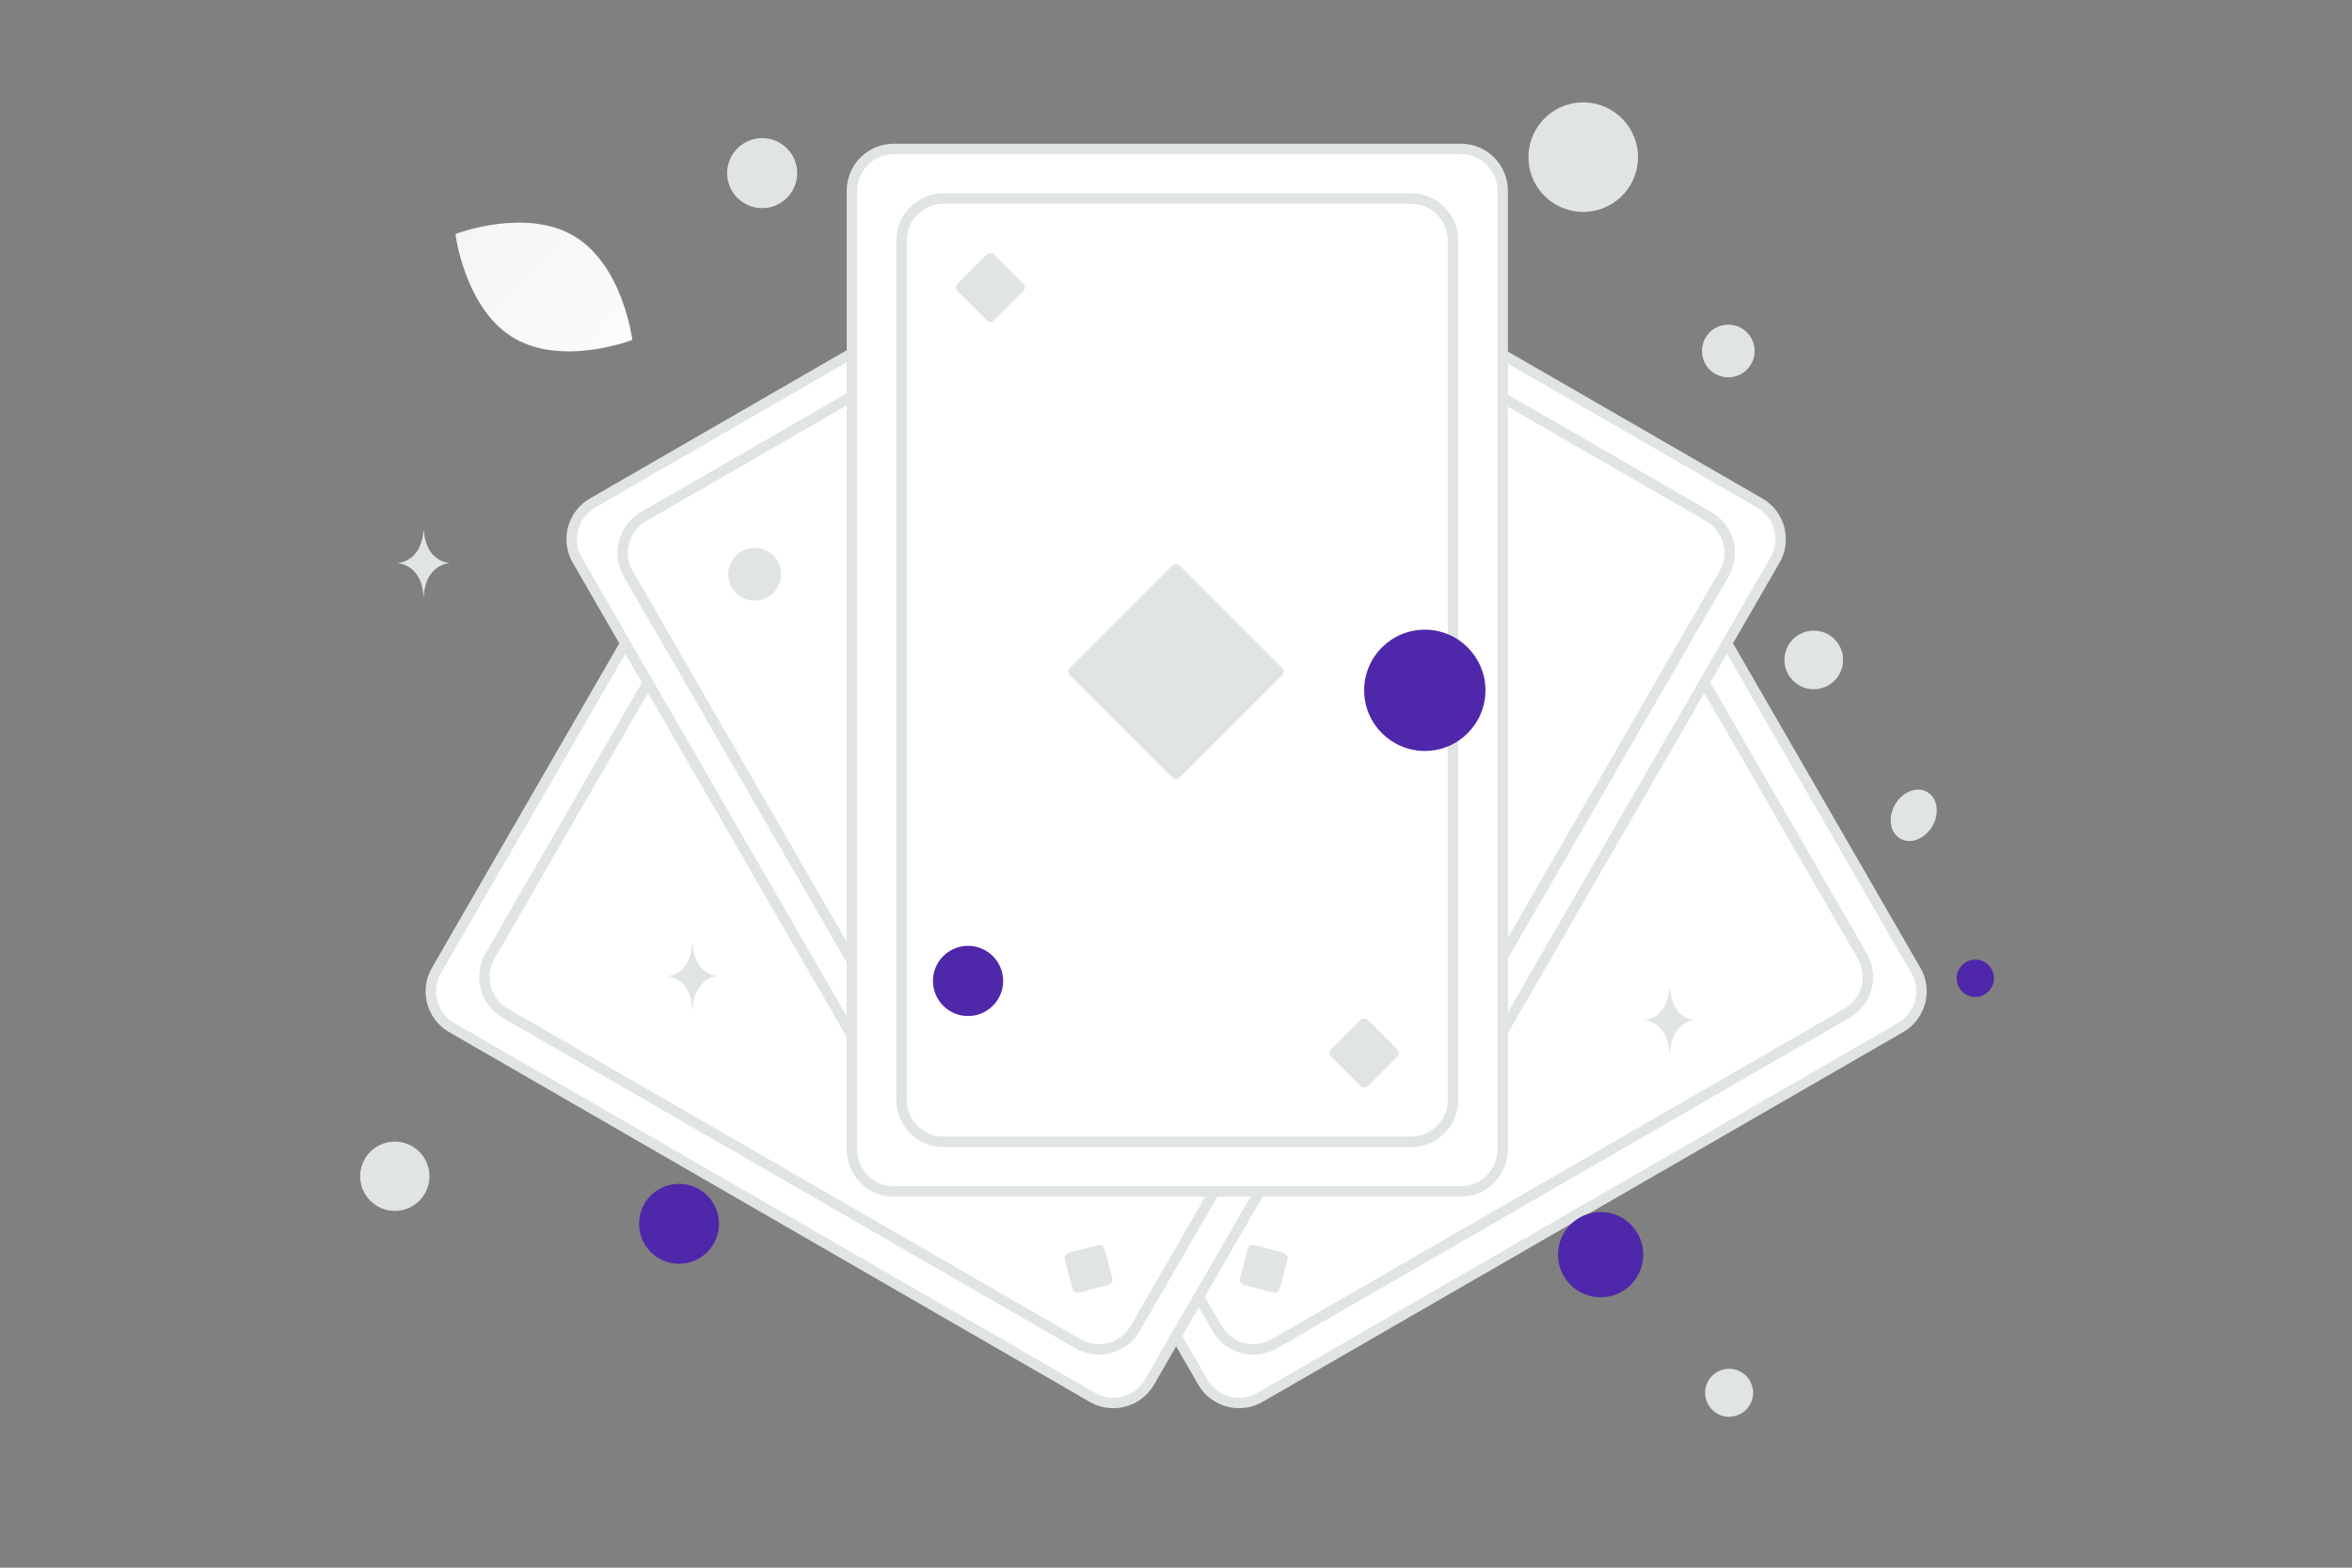 <svg width="900" height="600" viewBox="0 0 900 600" fill="none" xmlns="http://www.w3.org/2000/svg">
<rect x="0" y="0" width="900" height="600" fill="#808080" stroke="none"/>
<g clip-path="url(#clip0_1235_26143)">
<path d="M733.114 371.423L650.803 228.856C646.385 221.204 636.599 218.582 628.947 223L383.802 364.534C376.149 368.953 373.527 378.738 377.945 386.391L460.256 528.958C464.675 536.61 474.46 539.232 482.113 534.814L727.258 393.28C734.91 388.861 737.532 379.076 733.114 371.423Z" fill="white" stroke="#E1E4E5" stroke-width="4"/>
<path d="M712.62 365.932L645.312 249.352C640.894 241.7 631.108 239.078 623.456 243.496L404.297 370.027C396.645 374.445 394.023 384.231 398.441 391.884L465.749 508.464C470.167 516.116 479.952 518.738 487.605 514.32L706.763 387.789C714.416 383.371 717.038 373.585 712.62 365.932Z" fill="white" stroke="#E1E4E5" stroke-width="4"/>
<path d="M633.53 279.81L636.541 268.572C636.827 267.506 636.194 266.409 635.127 266.123L623.89 263.112C622.823 262.826 621.726 263.459 621.44 264.526L618.429 275.764C618.143 276.831 618.776 277.927 619.843 278.213L631.081 281.224C632.148 281.51 633.244 280.877 633.53 279.81Z" fill="#E1E4E5"/>
<path d="M489.62 493.287L492.631 482.049C492.917 480.982 492.284 479.885 491.217 479.6L479.98 476.588C478.913 476.303 477.816 476.936 477.53 478.003L474.519 489.24C474.233 490.307 474.866 491.404 475.933 491.69L487.171 494.701C488.238 494.987 489.334 494.354 489.62 493.287Z" fill="#E1E4E5"/>
<path d="M489.62 493.287L492.631 482.049C492.917 480.982 492.284 479.885 491.217 479.6L479.98 476.588C478.913 476.303 477.816 476.936 477.53 478.003L474.519 489.24C474.233 490.307 474.866 491.404 475.933 491.69L487.171 494.701C488.238 494.987 489.334 494.354 489.62 493.287Z" fill="#E1E4E5"/>
<path d="M572.09 405.553L583.194 364.112C583.48 363.045 582.847 361.948 581.78 361.662L540.339 350.558C539.272 350.272 538.175 350.905 537.89 351.972L526.785 393.413C526.5 394.48 527.133 395.577 528.2 395.863L569.641 406.967C570.708 407.253 571.804 406.62 572.09 405.553Z" fill="#E1E4E5"/>
<path d="M167 371.423L249.311 228.856C253.729 221.204 263.515 218.582 271.168 223L516.313 364.535C523.965 368.953 526.587 378.738 522.169 386.391L439.858 528.958C435.44 536.61 425.654 539.232 418.002 534.814L172.857 393.28C165.204 388.861 162.582 379.076 167 371.423Z" fill="white" stroke="#E1E4E5" stroke-width="4"/>
<path d="M187.495 365.933L254.802 249.352C259.221 241.7 269.006 239.078 276.659 243.496L495.817 370.027C503.47 374.445 506.092 384.231 501.673 391.884L434.366 508.464C429.948 516.116 420.162 518.738 412.51 514.32L193.351 387.789C185.699 383.371 183.077 373.585 187.495 365.933Z" fill="white" stroke="#E1E4E5" stroke-width="4"/>
<path d="M266.583 279.81L263.572 268.572C263.286 267.506 263.919 266.409 264.986 266.123L276.223 263.112C277.29 262.826 278.387 263.459 278.673 264.526L281.684 275.764C281.97 276.831 281.337 277.927 280.27 278.213L269.032 281.224C267.965 281.51 266.869 280.877 266.583 279.81Z" fill="#E1E4E5"/>
<path d="M410.493 493.287L407.482 482.049C407.196 480.982 407.83 479.885 408.896 479.6L420.134 476.588C421.201 476.303 422.298 476.936 422.584 478.003L425.595 489.24C425.881 490.307 425.247 491.404 424.18 491.69L412.943 494.701C411.876 494.987 410.779 494.354 410.493 493.287Z" fill="#E1E4E5"/>
<path d="M410.493 493.287L407.482 482.049C407.196 480.982 407.83 479.885 408.896 479.6L420.134 476.588C421.201 476.303 422.298 476.936 422.584 478.003L425.595 489.24C425.881 490.307 425.247 491.404 424.18 491.69L412.943 494.701C411.876 494.987 410.779 494.354 410.493 493.287Z" fill="#E1E4E5"/>
<path d="M328.023 405.553L316.919 364.112C316.633 363.045 317.266 361.948 318.333 361.662L359.774 350.558C360.841 350.272 361.938 350.905 362.224 351.972L373.328 393.413C373.614 394.48 372.981 395.577 371.914 395.863L330.473 406.967C329.406 407.253 328.309 406.62 328.023 405.553Z" fill="#E1E4E5"/>
<path d="M673.365 192.504L539.083 114.977C531.431 110.558 521.645 113.18 517.227 120.833L383.358 352.701C378.94 360.354 381.562 370.139 389.214 374.557L523.496 452.085C531.149 456.503 540.934 453.881 545.352 446.228L679.221 214.36C683.64 206.708 681.018 196.922 673.365 192.504Z" fill="white" stroke="#E1E4E5" stroke-width="4"/>
<path d="M653.866 197.727L544.307 134.473C536.655 130.054 526.869 132.676 522.451 140.329L402.855 347.475C398.437 355.128 401.059 364.914 408.711 369.332L518.27 432.586C525.923 437.004 535.709 434.382 540.127 426.729L659.723 219.583C664.141 211.93 661.519 202.145 653.866 197.727Z" fill="white" stroke="#E1E4E5" stroke-width="4"/>
<path d="M548.391 164.693L545.577 154.19C545.291 153.123 544.194 152.49 543.127 152.775L532.624 155.59C531.557 155.876 530.924 156.972 531.21 158.039L534.024 168.543C534.31 169.61 535.406 170.243 536.473 169.957L546.977 167.143C548.044 166.857 548.677 165.76 548.391 164.693Z" fill="#E1E4E5"/>
<path d="M531.369 409.025L528.555 398.522C528.269 397.455 527.172 396.822 526.105 397.107L515.602 399.922C514.535 400.208 513.902 401.304 514.187 402.371L517.002 412.875C517.288 413.942 518.384 414.575 519.451 414.289L529.955 411.475C531.022 411.189 531.655 410.092 531.369 409.025Z" fill="#E1E4E5"/>
<path d="M531.369 409.025L528.555 398.522C528.269 397.455 527.172 396.822 526.105 397.107L515.602 399.922C514.535 400.208 513.902 401.304 514.187 402.371L517.002 412.875C517.288 413.942 518.384 414.575 519.451 414.289L529.955 411.475C531.022 411.189 531.655 410.092 531.369 409.025Z" fill="#E1E4E5"/>
<path d="M557.583 297.512L547.07 258.276C546.784 257.209 545.687 256.576 544.62 256.861L505.384 267.375C504.317 267.661 503.684 268.757 503.97 269.824L514.483 309.06C514.769 310.127 515.866 310.76 516.933 310.474L556.169 299.961C557.236 299.675 557.869 298.578 557.583 297.512Z" fill="#E1E4E5"/>
<path d="M226.75 192.504L361.031 114.977C368.684 110.558 378.469 113.18 382.888 120.833L516.757 352.701C521.175 360.354 518.553 370.139 510.9 374.557L376.619 452.085C368.966 456.503 359.181 453.881 354.762 446.228L220.893 214.36C216.475 206.708 219.097 196.922 226.75 192.504Z" fill="white" stroke="#E1E4E5" stroke-width="4"/>
<path d="M246.247 197.727L355.806 134.473C363.459 130.054 373.244 132.676 377.663 140.329L497.259 347.475C501.677 355.128 499.055 364.914 491.402 369.332L381.843 432.586C374.19 437.004 364.405 434.382 359.987 426.729L240.391 219.583C235.972 211.93 238.594 202.145 246.247 197.727Z" fill="white" stroke="#E1E4E5" stroke-width="4"/>
<path d="M351.723 164.693L354.537 154.19C354.823 153.123 355.92 152.49 356.987 152.775L367.49 155.59C368.557 155.876 369.19 156.972 368.905 158.039L366.09 168.543C365.804 169.61 364.708 170.243 363.641 169.957L353.137 167.143C352.07 166.857 351.437 165.76 351.723 164.693Z" fill="#E1E4E5"/>
<path d="M368.745 409.021L371.559 398.518C371.845 397.451 372.942 396.818 374.009 397.104L384.512 399.918C385.579 400.204 386.212 401.301 385.926 402.367L383.112 412.871C382.826 413.938 381.729 414.571 380.662 414.285L370.159 411.471C369.092 411.185 368.459 410.088 368.745 409.021Z" fill="#E1E4E5"/>
<path d="M368.745 409.021L371.559 398.518C371.845 397.451 372.942 396.818 374.009 397.104L384.512 399.918C385.579 400.204 386.212 401.301 385.926 402.367L383.112 412.871C382.826 413.938 381.729 414.571 380.662 414.285L370.159 411.471C369.092 411.185 368.459 410.088 368.745 409.021Z" fill="#E1E4E5"/>
<path d="M342.531 297.512L353.044 258.276C353.33 257.209 354.427 256.576 355.494 256.861L394.73 267.375C395.796 267.661 396.43 268.757 396.144 269.824L385.631 309.06C385.345 310.127 384.248 310.76 383.181 310.474L343.945 299.961C342.878 299.675 342.245 298.578 342.531 297.512Z" fill="#E1E4E5"/>
<path d="M559 57H342C333.163 57 326 64.163 326 73V440C326 448.837 333.163 456 342 456H559C567.837 456 575 448.837 575 440V73C575 64.163 567.837 57 559 57Z" fill="white" stroke="#E1E4E5" stroke-width="4"/>
<path d="M540 76H361C352.163 76 345 83.163 345 92V421C345 429.837 352.163 437 361 437H540C548.837 437 556 429.837 556 421V92C556 83.163 548.837 76 540 76Z" fill="white" stroke="#E1E4E5" stroke-width="4"/>
<path d="M391.586 108.586L380.414 97.414C379.633 96.633 378.367 96.633 377.586 97.414L366.414 108.586C365.633 109.367 365.633 110.633 366.414 111.414L377.586 122.586C378.367 123.367 379.633 123.367 380.414 122.586L391.586 111.414C392.367 110.633 392.367 109.367 391.586 108.586Z" fill="#E1E4E5"/>
<path d="M534.586 401.586L523.414 390.414C522.633 389.633 521.367 389.633 520.586 390.414L509.414 401.586C508.633 402.367 508.633 403.633 509.414 404.414L520.586 415.586C521.367 416.367 522.633 416.367 523.414 415.586L534.586 404.414C535.367 403.633 535.367 402.367 534.586 401.586Z" fill="#E1E4E5"/>
<path d="M534.586 401.586L523.414 390.414C522.633 389.633 521.367 389.633 520.586 390.414L509.414 401.586C508.633 402.367 508.633 403.633 509.414 404.414L520.586 415.586C521.367 416.367 522.633 416.367 523.414 415.586L534.586 404.414C535.367 403.633 535.367 402.367 534.586 401.586Z" fill="#E1E4E5"/>
<path d="M490.586 255.586L451.414 216.414C450.633 215.633 449.367 215.633 448.586 216.414L409.414 255.586C408.633 256.367 408.633 257.633 409.414 258.414L448.586 297.586C449.367 298.367 450.633 298.367 451.414 297.586L490.586 258.414C491.367 257.633 491.367 256.367 490.586 255.586Z" fill="#E1E4E5"/>
<path d="M196.462 129.264C215.15 140.465 241.961 130.111 241.961 130.111C241.961 130.111 238.456 101.602 219.756 90.414C201.068 79.214 174.268 89.554 174.268 89.554C174.268 89.554 177.774 118.064 196.462 129.264Z" fill="url(#paint0_linear_1235_26143)"/>
<path d="M612.479 463.884C603.468 463.884 596.163 471.189 596.163 480.2C596.163 489.211 603.468 496.516 612.479 496.516C621.49 496.516 628.795 489.211 628.795 480.2C628.795 471.189 621.49 463.884 612.479 463.884Z" fill="#4F27AA"/>
<path d="M545.206 240.998C532.39 240.998 522 251.388 522 264.204C522 277.02 532.39 287.41 545.206 287.41C558.022 287.41 568.412 277.02 568.412 264.204C568.412 251.388 558.022 240.998 545.206 240.998Z" fill="#4F27AA"/>
<path d="M370.431 362.001C363.013 362.001 357 368.015 357 375.432C357 382.85 363.013 388.863 370.431 388.863C377.849 388.863 383.862 382.85 383.862 375.432C383.862 368.015 377.849 362.001 370.431 362.001Z" fill="#4F27AA"/>
<path d="M259.83 483.686C251.382 483.686 244.534 476.837 244.534 468.39C244.534 459.942 251.382 453.094 259.83 453.094C268.278 453.094 275.126 459.942 275.126 468.39C275.126 476.837 268.278 483.686 259.83 483.686Z" fill="#4F27AA"/>
<path d="M755.862 381.549C751.92 381.549 748.724 378.354 748.724 374.411C748.724 370.469 751.92 367.273 755.862 367.273C759.804 367.273 763 370.469 763 374.411C763 378.354 759.804 381.549 755.862 381.549Z" fill="#4F27AA"/>
<path d="M653.701 528.471C656.235 524.082 661.848 522.577 666.238 525.112C670.628 527.646 672.132 533.26 669.598 537.649C667.063 542.039 661.45 543.543 657.06 541.009C652.67 538.474 651.166 532.861 653.701 528.471Z" fill="#E1E4E5"/>
<path d="M151.075 463.444C143.753 463.444 137.818 457.508 137.818 450.187C137.818 442.865 143.753 436.93 151.075 436.93C158.397 436.93 164.332 442.865 164.332 450.187C164.332 457.508 158.397 463.444 151.075 463.444Z" fill="#E1E4E5"/>
<path d="M280.045 214.738C282.832 209.912 289.003 208.259 293.828 211.045C298.654 213.831 300.308 220.002 297.522 224.828C294.735 229.654 288.564 231.308 283.738 228.521C278.913 225.735 277.259 219.564 280.045 214.738Z" fill="#E1E4E5"/>
<path d="M694.044 263.793C687.849 263.793 682.827 258.771 682.827 252.576C682.827 246.381 687.849 241.359 694.044 241.359C700.239 241.359 705.261 246.381 705.261 252.576C705.261 258.771 700.239 263.793 694.044 263.793Z" fill="#E1E4E5"/>
<path d="M671.067 131.73C672.507 137.104 669.318 142.627 663.944 144.067C658.571 145.507 653.047 142.318 651.607 136.945C650.167 131.571 653.356 126.048 658.73 124.608C664.104 123.168 669.627 126.357 671.067 131.73Z" fill="#E1E4E5"/>
<path d="M291.649 79.663C284.248 79.663 278.249 73.664 278.249 66.263C278.249 58.863 284.248 52.863 291.649 52.863C299.05 52.863 305.049 58.863 305.049 66.263C305.049 73.664 299.05 79.663 291.649 79.663Z" fill="#E1E4E5"/>
<path d="M725.155 307.929C728.002 302.998 733.506 300.848 737.45 303.125C741.394 305.402 742.284 311.244 739.438 316.175C736.591 321.105 731.086 323.256 727.142 320.979C723.198 318.701 722.309 312.859 725.155 307.929Z" fill="#E1E4E5"/>
<path d="M626.074 54.722C629.071 65.906 622.434 77.401 611.251 80.398C600.067 83.394 588.572 76.757 585.575 65.574C582.578 54.39 589.215 42.895 600.399 39.898C611.582 36.902 623.078 43.538 626.074 54.722Z" fill="#E1E4E5"/>
<path d="M162.028 203H162.175C163.045 215.32 172.207 215.51 172.207 215.51C172.207 215.51 162.104 215.707 162.104 229.943C162.104 215.707 152 215.51 152 215.51C152 215.51 161.159 215.32 162.028 203ZM264.89 361.144H265.031C265.866 373.427 274.663 373.616 274.663 373.616C274.663 373.616 264.962 373.813 264.962 388.007C264.962 373.813 255.262 373.616 255.262 373.616C255.262 373.616 264.055 373.427 264.89 361.144ZM638.817 378.001H638.958C639.793 390.285 648.59 390.474 648.59 390.474C648.59 390.474 638.89 390.67 638.89 404.864C638.89 390.67 629.189 390.474 629.189 390.474C629.189 390.474 637.983 390.285 638.817 378.001Z" fill="#E1E4E5"/>
</g>
<defs>
<linearGradient id="paint0_linear_1235_26143" x1="268.779" y1="165.318" x2="118.409" y2="25.605" gradientUnits="userSpaceOnUse">
<stop stop-color="white"/>
<stop offset="1" stop-color="#EEEEEE"/>
</linearGradient>
<clipPath id="clip0_1235_26143">
<rect width="900" height="600" fill="white"/>
</clipPath>
</defs>
</svg>
